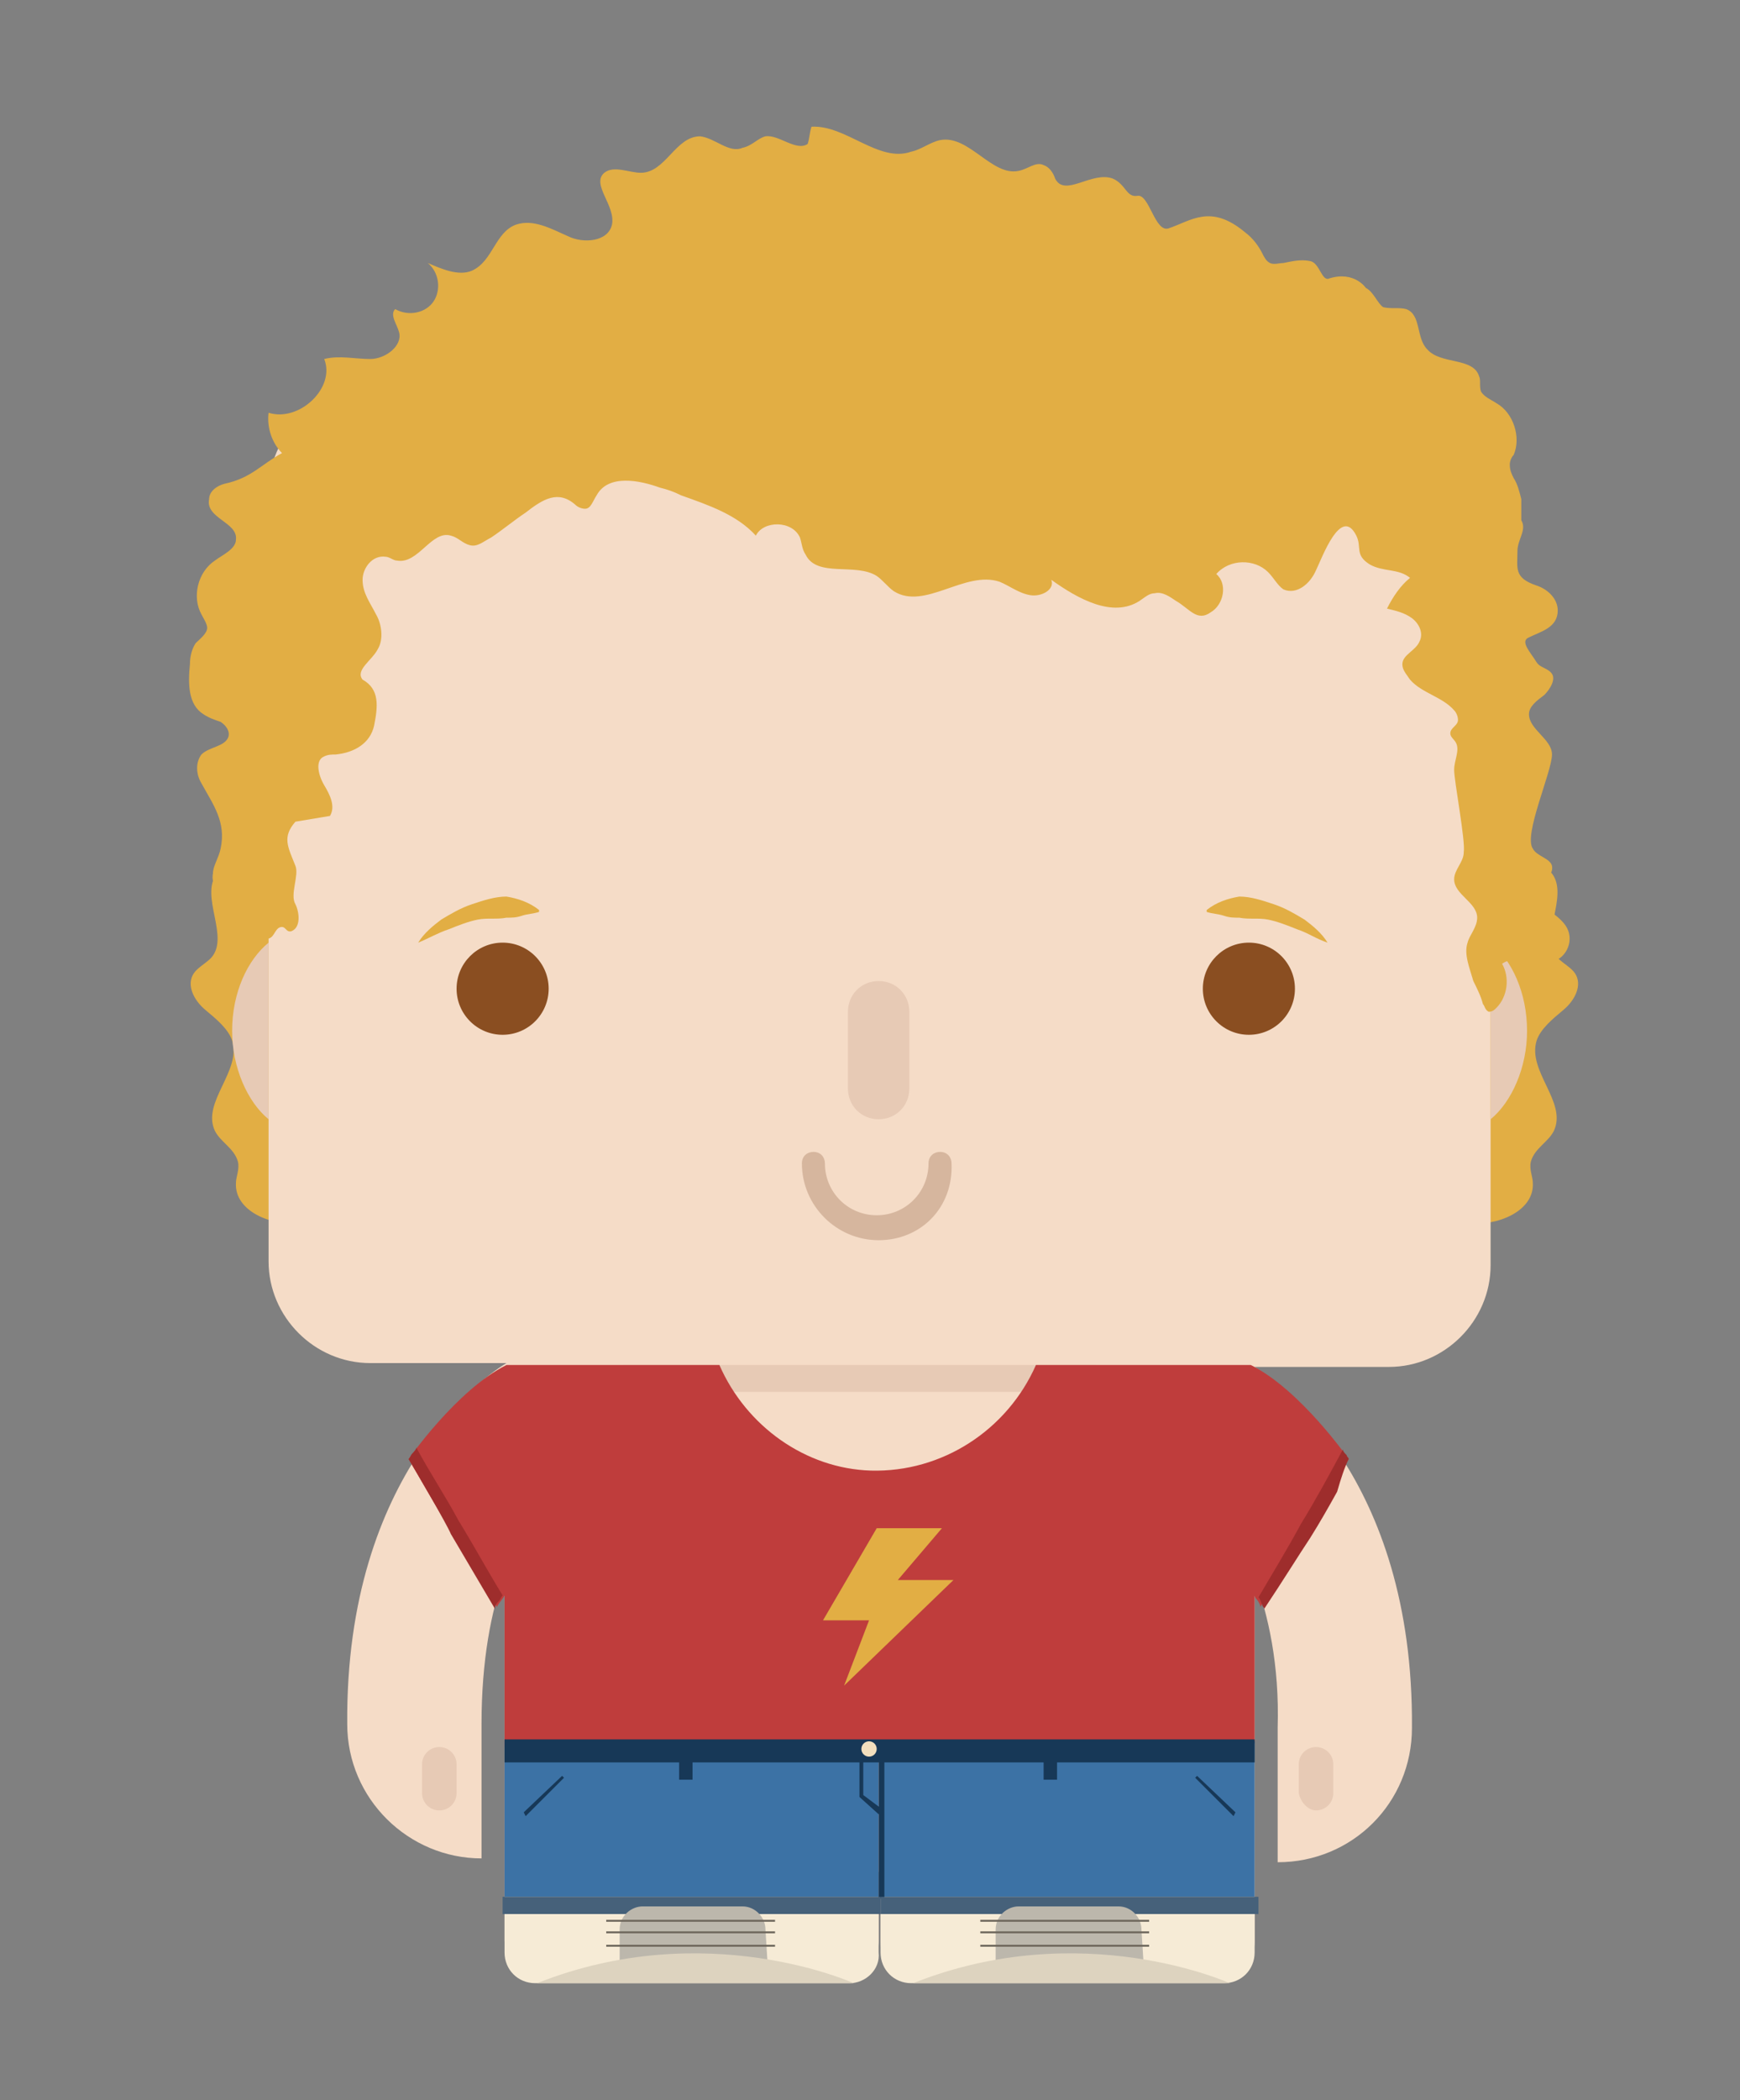 <?xml version="1.0" encoding="utf-8"?>
<!-- Generator: Adobe Illustrator 19.2.1, SVG Export Plug-In . SVG Version: 6.00 Build 0)  -->
<svg version="1.2" baseProfile="tiny" id="Capa_1" xmlns="http://www.w3.org/2000/svg" xmlns:xlink="http://www.w3.org/1999/xlink"
	 x="0px" y="0px" viewBox="0 0 90.7 109.4" xml:space="preserve">
<rect x="0" y="0" width="90.7" height="109.4" fill="#808080" stroke="none"/>
<path fill="#E2AE44" d="M16.8,43.1c-1.5,0.5-2.9,1-4.4,1.7c-0.4,0.2-0.8,0.4-1.1,0.7c-0.9,1.2,0.7,3.3-0.3,4.4
	c-0.3,0.3-0.7,0.5-0.9,0.8c-0.4,0.6,0,1.4,0.6,1.9s1.2,1,1.4,1.6c0.5,1.6-1.6,3.2-0.9,4.7c0.3,0.6,1,0.9,1.2,1.6
	c0.1,0.4-0.1,0.8-0.1,1.1c-0.1,1.5,1.9,2.3,3.4,2.1s3.1-0.8,4.5-0.1c0.5,0.3,0.9,0.7,1.4,1c1.5,0.8,3.4-0.1,4.3-1.5s1.2-3.1,1.4-4.7
	c0.1-0.6,0.1-1.3-0.3-1.7c-0.2-0.2-0.5-0.3-0.7-0.5c-0.6-0.6-0.5-1.6-0.4-2.5c0.5-3.7-0.3-7.6-2.3-10.7c-0.4-0.6-0.9-1.2-1.6-1.3
	s-1.4,0.3-2,0.6c-1.5,0.7-3.2,0.8-4.8,0.4"/>
<path fill="#E2AE44" d="M75.4,43.1c1.5,0.5,2.9,1,4.4,1.7c0.4,0.2,0.8,0.4,1.1,0.7c0.9,1.2-0.7,3.3,0.3,4.4c0.3,0.3,0.7,0.5,0.9,0.8
	c0.4,0.6,0,1.4-0.6,1.9s-1.2,1-1.4,1.6c-0.5,1.6,1.6,3.2,0.9,4.7c-0.3,0.6-1,0.9-1.2,1.6c-0.1,0.4,0.1,0.8,0.1,1.1
	c0.1,1.5-1.9,2.3-3.4,2.1s-3.1-0.8-4.5-0.1c-0.5,0.3-0.9,0.7-1.4,1c-1.5,0.8-3.4-0.1-4.3-1.5s-1.2-3.1-1.4-4.7
	c-0.1-0.6-0.1-1.3,0.3-1.7c0.2-0.2,0.5-0.3,0.7-0.5c0.6-0.6,0.5-1.6,0.4-2.5c-0.5-3.7,0.3-7.6,2.3-10.7c0.4-0.6,0.9-1.2,1.6-1.3
	s1.4,0.3,2,0.6c1.5,0.7,3.2,0.8,4.8,0.4"/>
<path fill="#F5DCC7" d="M72.3,20.3h-53c-2.9,0-5.3,2.4-5.3,5.3v40.1c0,2.9,2.4,5.3,5.3,5.3h7.1c-1,0.6-8.4,5.6-8.3,18.8l0,0
	c0,3.9,3.2,7,7,7v-7l0,0c0-3.3,0.5-5.9,1.2-7.8v15.2l0,0v3.9c0,1.1,0.9,2.1,2.1,2.1h15.3c1.1,0,2.1-0.9,2.1-2.1v-3.6h0.1v3.6
	c0,1.1,0.9,2.1,2.1,2.1h15.3c1.1,0,2.1-0.9,2.1-2.1v-3.9l0,0v-15c0.7,1.9,1.3,4.5,1.2,7.8l0,0v7c3.9,0,7-3.1,7-7l0,0
	c0.1-13.1-7.1-18.1-8.2-18.8h7c2.9,0,5.3-2.4,5.3-5.3V25.6C77.6,22.7,75.2,20.3,72.3,20.3z"/>
<path fill="#E3B98C" d="M66.5,89.9"/>
<g>
	<circle fill="#8A4E21" cx="26.2" cy="51.5" r="2.4"/>
	<circle fill="#8A4E21" cx="65.1" cy="51.5" r="2.4"/>
</g>
<path fill="#D6B69E" d="M45.8,64.6c-2.2,0-4-1.8-4-4c0-0.4,0.3-0.6,0.6-0.6c0.4,0,0.6,0.3,0.6,0.6c0,1.5,1.2,2.7,2.7,2.7
	s2.7-1.2,2.7-2.7c0-0.4,0.3-0.6,0.6-0.6c0.4,0,0.6,0.3,0.6,0.6C49.7,62.9,48,64.6,45.8,64.6z"/>
<path fill="#E7CAB5" d="M14,58.3c-1.1-0.9-1.9-2.7-1.9-4.6c0-2,0.8-3.7,1.9-4.6V58.3z"/>
<path fill="#E7CAB5" d="M77.7,58.3c1.1-0.9,1.9-2.7,1.9-4.6c0-2-0.8-3.7-1.9-4.6V58.3z"/>
<path fill="#E7CAB5" d="M57.1,71.1c0,0.8-0.6,1.4-1.2,1.4H33.7c-0.7,0-1.2-0.6-1.2-1.4H57.1z"/>
<path fill="#E7CAB5" d="M45.8,58.3L45.8,58.3c-0.9,0-1.6-0.7-1.6-1.6v-4c0-0.9,0.7-1.6,1.6-1.6l0,0c0.9,0,1.6,0.7,1.6,1.6v4
	C47.4,57.6,46.7,58.3,45.8,58.3z"/>
<path fill="#E7CAB5" d="M22.9,94.3L22.9,94.3c-0.5,0-0.9-0.4-0.9-0.9v-1.5c0-0.5,0.4-0.9,0.9-0.9l0,0c0.5,0,0.9,0.4,0.9,0.9v1.5
	C23.8,93.9,23.4,94.3,22.9,94.3z"/>
<path fill="#E7CAB5" d="M68.6,94.3L68.6,94.3c0.5,0,0.9-0.4,0.9-0.9v-1.5c0-0.5-0.4-0.9-0.9-0.9l0,0c-0.5,0-0.9,0.4-0.9,0.9v1.5
	C67.8,93.9,68.2,94.3,68.6,94.3z"/>
<path fill="#E2AE44" d="M71.2,15c0,0-0.6-0.9-1.9-0.5c-0.4,0.2-0.5-0.8-1-0.9c-0.5-0.1-0.9,0-1.4,0.1c-0.2,0-0.5,0.1-0.7,0
	s-0.3-0.3-0.4-0.5c-0.2-0.4-0.5-0.8-0.9-1.1c-1.8-1.5-2.8-0.6-4-0.2c-0.7,0.2-1-1.8-1.6-1.7S58.7,9.6,58,9.3c-1.1-0.4-2.5,1-3,0
	c-0.1-0.3-0.3-0.6-0.6-0.7c-0.4-0.2-0.8,0.2-1.3,0.3C51.7,9.2,50.5,7,49,7.3c-0.5,0.1-1,0.5-1.5,0.6c-1.7,0.6-3.4-1.4-5.2-1.3
	c-0.1,0.3-0.1,0.6-0.2,0.9c-0.6,0.4-1.5-0.5-2.2-0.4c-0.4,0.1-0.7,0.5-1.2,0.6C38,8,37.3,7.2,36.5,7.1c-1.3,0-1.8,1.9-3.1,1.9
	c-0.6,0-1.4-0.4-1.9,0c-0.7,0.6,0.6,1.7,0.4,2.7c-0.2,0.9-1.5,1-2.3,0.6c-0.9-0.4-1.8-0.9-2.7-0.6c-1.1,0.4-1.2,1.9-2.3,2.4
	c-0.7,0.3-1.6-0.1-2.3-0.4c0.6,0.5,0.7,1.4,0.3,2c-0.4,0.6-1.3,0.8-2,0.4c-0.3,0.3,0.1,0.8,0.2,1.2c0.2,0.7-0.7,1.4-1.5,1.4
	s-1.6-0.2-2.4,0c0.6,1.5-1.3,3.3-2.9,2.8c-0.1,0.8,0.2,1.6,0.7,2.1c-1.1,0.6-1.6,1.3-3,1.6c-0.4,0.1-0.8,0.4-0.8,0.8
	c-0.2,1,1.5,1.2,1.4,2.1c0,0.5-0.7,0.8-1.1,1.1c-0.9,0.6-1.2,1.9-0.7,2.8c0.1,0.2,0.3,0.5,0.3,0.7c0,0.3-0.4,0.6-0.6,0.8
	c-0.2,0.3-0.3,0.7-0.3,1.1c-0.1,1-0.1,2.1,0.7,2.6c0.3,0.2,0.6,0.3,0.9,0.4c0.3,0.2,0.5,0.5,0.4,0.8c-0.2,0.5-1,0.5-1.4,0.9
	c-0.3,0.4-0.3,1,0,1.5c0.6,1.1,1.3,2,1,3.4c-0.1,0.5-0.4,0.9-0.4,1.3c-0.1,0.5,0.2,1,0.7,1.1c-0.2,0.5,0.1,1,0.4,1.4
	c0.4,0.4,0.9,0.6,1.4,0.8c0.1,0,0.2,0.1,0.3,0.1c0.4,0,0.4-0.5,0.7-0.6s0.3,0.3,0.6,0.2c0.5-0.2,0.4-1,0.2-1.4c-0.3-0.5,0.2-1.5,0-2
	c-0.4-1-0.7-1.5,0-2.3c0.6-0.1,1.2-0.2,1.8-0.3c0.3-0.5,0-1.1-0.3-1.6s-0.5-1.3,0-1.5c0.2-0.1,0.4-0.1,0.6-0.1c1-0.1,1.8-0.6,2-1.5
	c0.2-1,0.3-1.9-0.6-2.4c-0.4-0.5,0.5-1,0.8-1.6c0.3-0.5,0.2-1.3-0.1-1.8c-0.3-0.6-0.7-1.1-0.7-1.8c0-0.6,0.5-1.3,1.2-1.2
	c0.2,0,0.4,0.2,0.6,0.2c1.1,0.2,1.8-1.6,2.8-1.3c0.4,0.1,0.6,0.4,1,0.5s0.7-0.2,1.1-0.4c0.6-0.4,1.2-0.9,1.8-1.3
	c0.9-0.7,1.7-1.2,2.6-0.4l0,0c0.1,0.1,0.3,0.2,0.5,0.2c0.3,0,0.4-0.4,0.6-0.7c0.6-1.1,2.2-0.8,3.3-0.4c0.4,0.1,0.7,0.2,1.1,0.4
	c1.4,0.5,2.9,1,3.9,2.1c0.4-0.8,1.9-0.8,2.3,0.1c0.1,0.3,0.1,0.6,0.3,0.9c0.6,1.2,2.6,0.4,3.7,1.1c0.3,0.2,0.6,0.6,0.9,0.8
	c1.6,1,3.7-1.1,5.5-0.5c0.5,0.2,1,0.6,1.6,0.7s1.3-0.3,1.1-0.8c1.4,1,3.2,2,4.6,1.1c0.3-0.2,0.5-0.4,0.8-0.4
	c0.4-0.1,0.8,0.2,1.1,0.4c0.7,0.4,1.1,1.1,1.8,0.6c0.7-0.4,0.9-1.5,0.3-2c0.7-0.8,2-0.8,2.7-0.1c0.3,0.3,0.5,0.7,0.8,0.9
	c0.7,0.3,1.4-0.3,1.7-1c0.3-0.6,1.3-3.4,2.1-1.8c0.3,0.6-0.1,1,0.7,1.5c0.7,0.4,1.5,0.2,2.1,0.7c-0.5,0.4-0.9,1-1.2,1.6
	c0.4,0.1,0.9,0.2,1.3,0.5c0.4,0.3,0.6,0.8,0.4,1.2c-0.2,0.5-0.9,0.7-0.9,1.2c0,0.3,0.2,0.5,0.4,0.8c0.6,0.7,1.7,0.9,2.3,1.6
	c0.1,0.1,0.2,0.3,0.2,0.5c0,0.3-0.4,0.4-0.4,0.7c0,0.2,0.2,0.3,0.3,0.5c0.2,0.4-0.1,0.9-0.1,1.4c0,0.6,0.6,3.7,0.5,4.3
	c0,0.5-0.5,0.9-0.5,1.4c0,0.8,1.2,1.2,1.2,2c0,0.5-0.4,0.9-0.5,1.3c-0.2,0.6,0.1,1.3,0.3,2c0.2,0.4,0.4,0.8,0.5,1.2
	c0.1,0.1,0.1,0.3,0.3,0.4c0.2,0,0.3-0.1,0.4-0.2c0.6-0.6,0.7-1.6,0.3-2.3c0.7-0.5,1.7,0.1,2.6-0.1c0.8-0.2,1.2-1.2,0.7-1.9
	c-0.2-0.3-0.6-0.6-0.9-0.8c-0.3-0.3-0.6-0.7-0.4-1.1c0.1-0.4,0.7-0.7,0.6-1.2c-0.1-0.4-0.8-0.5-1-0.9c-0.5-0.7,1-4,1-4.9
	c0-0.8-1.2-1.3-1.2-2.1c0-0.4,0.4-0.7,0.8-1c0.3-0.3,0.6-0.8,0.4-1.1s-0.6-0.3-0.8-0.6c-0.3-0.5-0.9-1.1-0.4-1.3
	c0.6-0.3,1.5-0.5,1.5-1.4c0-0.6-0.5-1.1-1.1-1.3c-1.2-0.4-1-0.9-1-1.8c0-0.6,0.5-1.1,0.2-1.6V26c-0.1-0.4-0.2-0.8-0.4-1.1
	c-0.1-0.2-0.2-0.4-0.2-0.7c0-0.2,0.1-0.4,0.2-0.5c0.4-0.9,0-2.2-0.9-2.7c-0.3-0.2-0.6-0.3-0.8-0.6c-0.1-0.3,0-0.6-0.1-0.8
	c-0.3-1-2-0.6-2.7-1.4c-0.6-0.6-0.3-1.8-1.1-2.1c-0.4-0.1-0.8,0-1.2-0.1C71.8,15.8,71.6,15.2,71.2,15"/>
<g>
	<path fill="#E2AE44" d="M21.8,49.1c0.3-0.5,0.8-0.9,1.2-1.2c0.5-0.3,1-0.6,1.6-0.8s1.2-0.4,1.8-0.4c0.6,0.1,1.2,0.3,1.7,0.7v0.1
		c-0.3,0.1-0.6,0.1-0.9,0.2c-0.3,0.1-0.5,0.1-0.8,0.1c-0.5,0.1-1,0-1.5,0.1s-1,0.3-1.5,0.5C22.8,48.6,22.3,48.9,21.8,49.1L21.8,49.1
		z"/>
	<path fill="#E2AE44" d="M69.2,49.1c-0.3-0.5-0.8-0.9-1.2-1.2c-0.5-0.3-1-0.6-1.6-0.8s-1.2-0.4-1.8-0.4c-0.6,0.1-1.2,0.3-1.7,0.7
		v0.1c0.3,0.1,0.6,0.1,0.9,0.2c0.3,0.1,0.5,0.1,0.8,0.1c0.5,0.1,1,0,1.5,0.1s1,0.3,1.5,0.5C68.2,48.6,68.6,48.9,69.2,49.1L69.2,49.1
		z"/>
</g>
<path fill="#BF3D3C" d="M70.3,76c0,0-2.5-3.6-5.1-4.9H54c-1.5,3.4-4.9,5.6-8.6,5.5c-3.4-0.1-6.5-2.3-7.9-5.5H26.4
	c-2.6,1.3-5.1,4.9-5.1,4.9c1.5,2.6,3,5.1,4.6,7.7c0.1-0.2,0.3-0.4,0.4-0.6c0,2.6,0,5.3,0,7.9c13-0.1,26-0.1,39.1-0.2
	c0-2.6,0-5.2,0-7.7c0,0.1,0.1,0.2,0.1,0.2c0.1,0.1,0.2,0.3,0.2,0.4C67.2,81.1,68.7,78.6,70.3,76z"/>
<path fill="#9E2D2C" d="M70.3,76c0-0.1-0.1-0.1-0.1-0.2c-0.1-0.1-0.2-0.2-0.2-0.3c-0.7,1.3-1.4,2.6-2.2,3.9
	c-0.7,1.3-1.5,2.6-2.2,3.8c0.1,0.1,0.1,0.2,0.2,0.4c0,0.1,0.1,0.1,0.1,0.2c1-1.5,1.8-2.8,2.4-3.7c0.5-0.8,0.9-1.5,1.4-2.4
	C69.9,77,70.1,76.4,70.3,76z"/>
<path fill="#9E2D2C" d="M21.3,76c0.1-0.1,0.1-0.2,0.2-0.3c0.1-0.1,0.2-0.2,0.2-0.3c0.7,1.3,1.5,2.5,2.2,3.8c0.8,1.3,1.5,2.6,2.3,3.9
	c-0.1,0.1-0.1,0.2-0.2,0.3c-0.1,0.1-0.2,0.2-0.2,0.4c-0.3-0.5-2-3.4-2.3-3.9C23.3,79.4,21.6,76.5,21.3,76z"/>
<polygon fill="#E2AE44" points="45.7,79.6 42.9,84.4 45.3,84.4 44,87.8 49.7,82.3 46.8,82.3 49.1,79.6 "/>
<g>
	<g>
		<rect x="26.3" y="90.7" fill="#3C72A5" width="19.5" height="8.1"/>
	</g>
	<g>
		<rect x="45.9" y="90.7" fill="#3C72A5" width="19.5" height="8.1"/>
	</g>
	<g>
		<polygon fill="#173857" points="64.3,94.6 64.4,94.4 62.4,92.5 62.3,92.6 		"/>
		<polygon fill="#173857" points="27.4,94.6 27.3,94.4 29.3,92.5 29.4,92.6 		"/>
		<path fill="#173857" d="M65.4,90.6H26.3v1.2h18.5v1.8l1,0.9v4.4h0.3v-7.1h19.3C65.4,91.8,65.4,90.6,65.4,90.6z M45.8,94.1L45,93.5
			v-1.7h0.8V94.1z"/>
	</g>
	<g>
		<rect x="26.2" y="98.8" fill="#46617A" width="19.7" height="0.9"/>
		<rect x="45.9" y="98.8" fill="#46617A" width="19.7" height="0.9"/>
		<rect x="35.4" y="90.9" fill="#173857" width="0.7" height="1.8"/>
		<rect x="54.4" y="90.9" fill="#173857" width="0.7" height="1.8"/>
	</g>
	<ellipse fill="#F2DFBE" cx="45.3" cy="91.1" rx="0.4" ry="0.4"/>
</g>
<g>
	<g>
		<path fill="#F6EBD6" d="M63.8,103.3H47.5c-0.9,0-1.6-0.7-1.6-1.6v-2h19.5v2C65.4,102.6,64.7,103.3,63.8,103.3z"/>
		<path fill="#BCB7AC" d="M59.6,102.1h-7.7v-1.6c0-0.7,0.6-1.2,1.2-1.2h5.2c0.7,0,1.2,0.6,1.2,1.2L59.6,102.1L59.6,102.1z"/>
		<path fill="#DDD3BF" d="M47.6,103.3h16.5C64.1,103.3,56.4,99.8,47.6,103.3z"/>
		<g>
			<rect x="51.1" y="101.3" fill="#6E675C" width="8.8" height="0.1"/>
			<rect x="51.1" y="100.6" fill="#6E675C" width="8.8" height="0.1"/>
			<rect x="51.1" y="100" fill="#6E675C" width="8.8" height="0.1"/>
		</g>
	</g>
	<g>
		<path fill="#F6EBD6" d="M44.3,103.3H27.9c-0.9,0-1.6-0.7-1.6-1.6v-2h19.5v2C45.9,102.6,45.1,103.3,44.3,103.3z"/>
		<path fill="#BCB7AC" d="M40,102.1h-7.7v-1.6c0-0.7,0.6-1.2,1.2-1.2h5.2c0.7,0,1.2,0.6,1.2,1.2L40,102.1L40,102.1z"/>
		<path fill="#DDD3BF" d="M28,103.3h16.5C44.5,103.3,36.8,99.8,28,103.3z"/>
		<g>
			<rect x="31.6" y="101.3" fill="#6E675C" width="8.8" height="0.1"/>
			<rect x="31.6" y="100.6" fill="#6E675C" width="8.8" height="0.1"/>
			<rect x="31.6" y="100" fill="#6E675C" width="8.8" height="0.1"/>
		</g>
	</g>
</g>
</svg>
